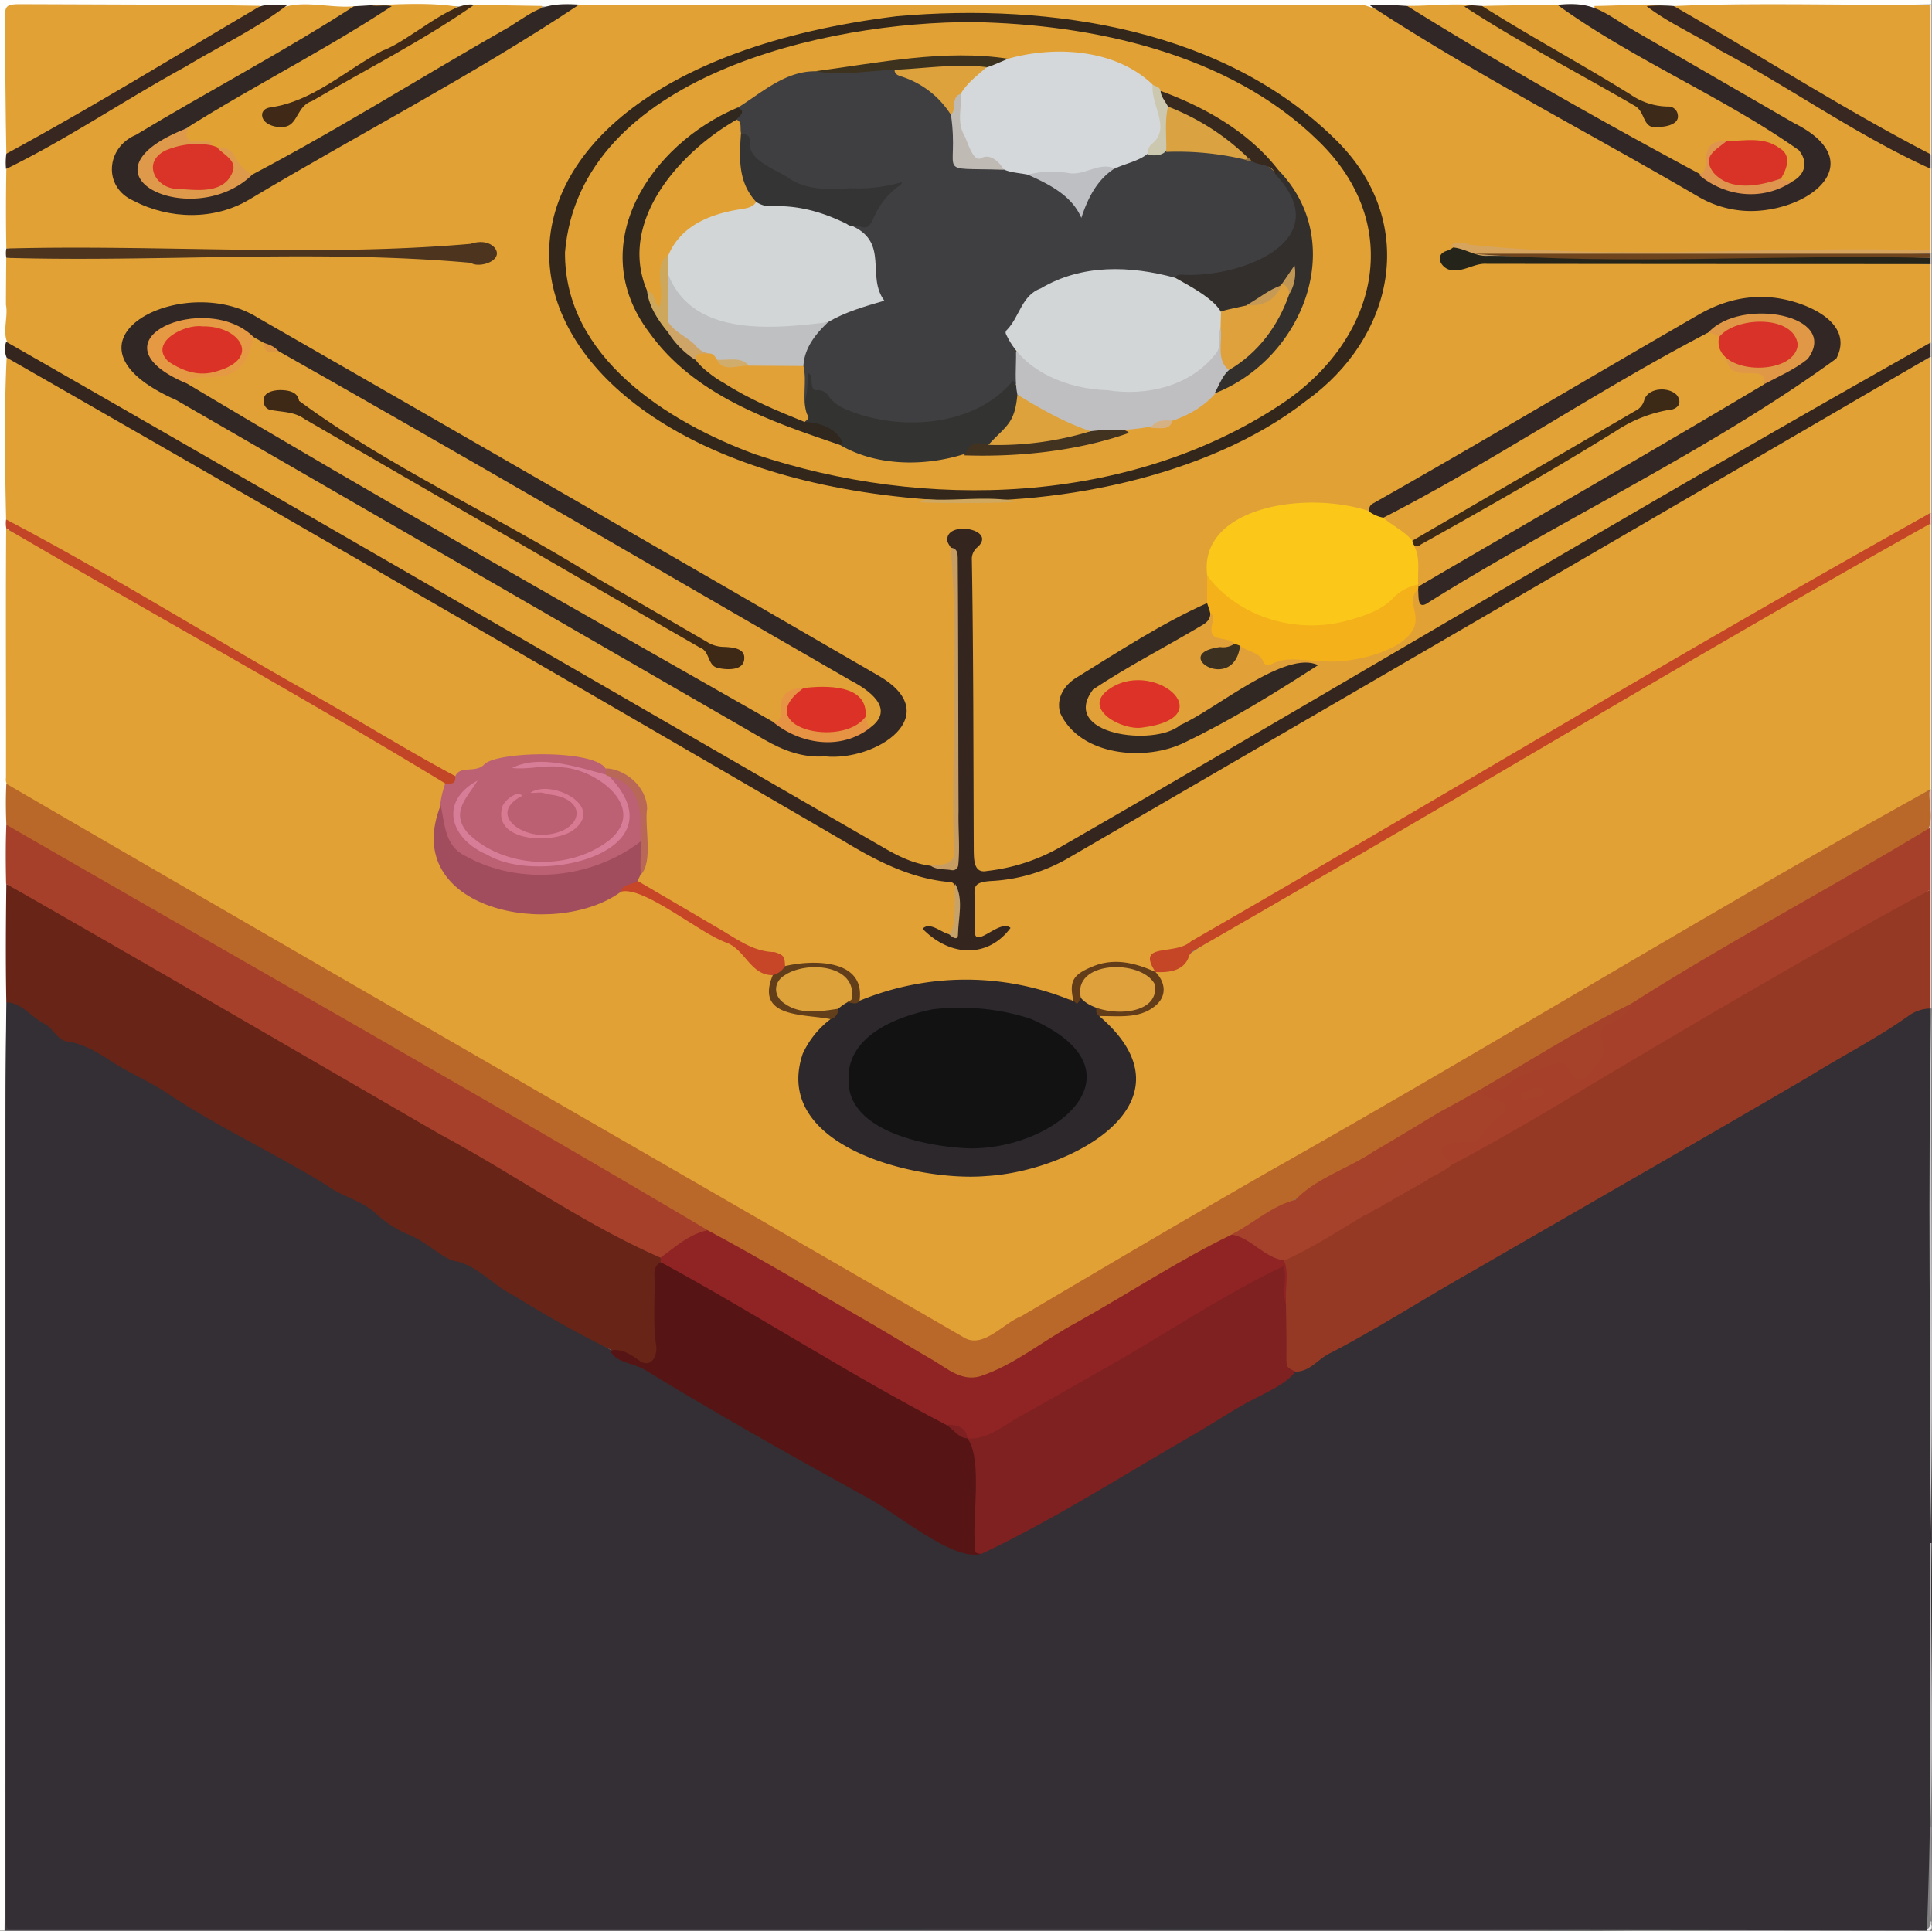 <svg id="Layer_1" data-name="Layer 1" xmlns="http://www.w3.org/2000/svg" viewBox="0 0 610.41 610.13"><rect x="0" y="0" width="610.41" height="610.13" fill="#808080" stroke="none"/><defs><style>.cls-1{fill:#332f34;}.cls-2{fill:#fefefc;}.cls-3{fill:#3f3b40;}.cls-4{fill:#cccbcc;}.cls-5{fill:#bbbabb;}.cls-6{fill:#f8e7cc;}.cls-7{fill:#e6cec8;}.cls-8{fill:#999799;}.cls-9{fill:#ccc8c6;}.cls-10{fill:#cdc9c6;}.cls-11{fill:#f0f0f0;}.cls-12{fill:#f0d0c6;}.cls-13{fill:#cec9c3;}.cls-14{fill:#c8c7c8;}.cls-15{fill:#672417;}.cls-16{fill:#953925;}.cls-17{fill:#561514;}.cls-18{fill:#7f2021;}.cls-19{fill:#e2a135;}.cls-20{fill:#b96829;}.cls-21{fill:#a6402b;}.cls-22{fill:#34261f;}.cls-23{fill:#e2a134;}.cls-24{fill:#e1a133;}.cls-25{fill:#312724;}.cls-26{fill:#312726;}.cls-27{fill:#c24527;}.cls-28{fill:#4c341e;}.cls-29{fill:#382821;}.cls-30{fill:#382620;}.cls-31{fill:#3e2a18;}.cls-32{fill:#402916;}.cls-33{fill:#d6a45c;}.cls-34{fill:#c54527;}.cls-35{fill:#25241a;}.cls-36{fill:#6d441d;}.cls-37{fill:#902425;}.cls-38{fill:#a6412a;}.cls-39{fill:#a6412c;}.cls-40{fill:#7e2021;}.cls-41{fill:#312725;}.cls-42{fill:#33271b;}.cls-43{fill:#fbc819;}.cls-44{fill:#322724;}.cls-45{fill:#f4b11a;}.cls-46{fill:#312824;}.cls-47{fill:#e1a038;}.cls-48{fill:#c79d62;}.cls-49{fill:#d1a85f;}.cls-50{fill:#2c282b;}.cls-51{fill:#bb6173;}.cls-52{fill:#a24d5e;}.cls-53{fill:#c74628;}.cls-54{fill:#623e1a;}.cls-55{fill:#633c1a;}.cls-56{fill:#b96756;}.cls-57{fill:#c8a369;}.cls-58{fill:#d93227;}.cls-59{fill:#df954d;}.cls-60{fill:#da3327;}.cls-61{fill:#de9a4a;}.cls-62{fill:#e2a136;}.cls-63{fill:#e69943;}.cls-64{fill:#e69344;}.cls-65{fill:#de9542;}.cls-66{fill:#e2a236;}.cls-67{fill:#3c2a16;}.cls-68{fill:#e09847;}.cls-69{fill:#3c3121;}.cls-70{fill:#dc3227;}.cls-71{fill:#121213;}.cls-72{fill:#dea23a;}.cls-73{fill:#dfa13b;}.cls-74{fill:#d87d97;}.cls-75{fill:#bb6073;}.cls-76{fill:#d77a92;}.cls-77{fill:#3e2816;}.cls-78{fill:#db3127;}.cls-79{fill:#db3228;}.cls-80{fill:#3f3f41;}.cls-81{fill:#d4d8da;}.cls-82{fill:#333332;}.cls-83{fill:#bfbfc1;}.cls-84{fill:#322f2c;}.cls-85{fill:#30271f;}.cls-86{fill:#423220;}.cls-87{fill:#37291d;}.cls-88{fill:#3d321d;}.cls-89{fill:#ccc8b0;}.cls-90{fill:#d5b183;}.cls-91{fill:#d93228;}.cls-92{fill:#d2d6d6;}.cls-93{fill:#bec0c2;}.cls-94{fill:#343434;}.cls-95{fill:#e1a137;}.cls-96{fill:#daa240;}.cls-97{fill:#dea23c;}.cls-98{fill:#bebfc2;}.cls-99{fill:#c0bab5;}.cls-100{fill:#92703b;}.cls-101{fill:#dda23b;}.cls-102{fill:#dfa13c;}.cls-103{fill:#c69a55;}.cls-104{fill:#c29754;}.cls-105{fill:#cda85c;}.cls-106{fill:#cfa567;}.cls-107{fill:#d1ad6d;}</style></defs><path class="cls-1" d="M608.82,610q-301.73-.49-603.6-.24c-1.56-.09-4,.56-4-1.71-.08-1-.05-2.08-.05-3.12.15-95.84-.27-191.81.11-287.6,2.72-5.34,16.75,10.06,20,10.93,22.52,8,41.23,24.34,62.91,34.46,7.49,3.74,14.53,8.38,21.77,12.62,4.48,2.95,9.92,4.16,13.79,8.07a32.39,32.39,0,0,0,8.17,5.4c4.45,2.19,8.92,4.33,12.73,7.59,2.43,1.86,6,1.12,8.41,3.24,15,11.32,32.49,19,47.76,29.55a70,70,0,0,1,18,9.75c21.54,13,44.09,24.51,65.66,37.54a220.63,220.63,0,0,0,20.77,12.36c4.51,2.86,9.94,2,14.05-1.2,24.91-13.05,49-27.56,73.08-42.11,66.94-39.17,134.77-78,201.93-117.39,5.72-2.21,14.7-12.1,19.55-9.36C608.92,415.53,612.25,514.26,608.82,610Z"/><path class="cls-2" d="M2,316.72c-1,97.65.4,195.67-.52,293.3H0V0H610.26V1.38C448,4.1,283.9,1.86,121.16,2.09,83.71,3.9,46,1.79,8.38,2.33,6,2.34,2.29,1.78,2.44,5.18c-.07,4.71-.25,9.42.07,14.13,1.33,44.08-.67,88.15.18,132.21q.44,63.84,0,127.81c.37,11.5.09,23,.16,34.49A3.84,3.84,0,0,1,2,316.72Z"/><path class="cls-3" d="M1.44,610c.69-94.87-.46-190,.41-284.85.3,93.57,0,187.15.11,280.73,0,4-.39,3.64,3.57,3.64,170.14.46,340.81-.89,510.7.48Z"/><path class="cls-4" d="M609.86,487.61c.25-56-.92-113.95.4-168.95C609.86,374.58,611,432.78,609.86,487.61Z"/><path class="cls-5" d="M609.86,487.61a1.77,1.77,0,0,1,.4,0c-.43,29.49.81,61.42-.42,89.74C609.75,547.45,609.69,517.52,609.86,487.61Z"/><path class="cls-6" d="M610.26,165.54v84c-1.68-.2-1.36-2.64-1.43-3.87q0-38.13,0-76.26C608.9,168.15,608.59,165.77,610.26,165.54Z"/><path class="cls-7" d="M609.89,249.55a1.14,1.14,0,0,1,.37,0v69.12a3.37,3.37,0,0,0-.55,0,4.08,4.08,0,0,1-.87-2.91c0-11.49-.19-23,.12-34.46q-.33-9.78,0-19.54C609.26,257.88,607.76,252.91,609.89,249.55Z"/><path class="cls-6" d="M610.26,112.74v49.44c-1.68-.18-1.36-2.64-1.42-3.86q0-20.85,0-41.71C608.93,115.37,608.62,112.93,610.26,112.74Z"/><path class="cls-6" d="M609.67,1.46l.59-.08V48.9c-1.78.12-1.34-3-1.43-4.16q0-19.59,0-39.17C608.84,4.16,608.6,2.67,609.67,1.46Z"/><path class="cls-8" d="M609.84,577.36l.42,0c-.42,9.57.8,21.22-.41,29.79Q609.85,592.26,609.84,577.36Z"/><path class="cls-6" d="M610.26,53.22V80.1c-3-1.11-.75-20.51-1.35-24.73C608.94,54.56,609.2,53.14,610.26,53.22Z"/><path class="cls-6" d="M610.26,83.46v25c-3-.77-.75-17.82-1.41-21.6C608.91,85.73,608.74,83.54,610.26,83.46Z"/><path class="cls-9" d="M609.9,108.31a.66.66,0,0,1,.36.11v4.32C608.58,113,608.66,108.9,609.9,108.31Z"/><path class="cls-10" d="M610.26,53.22a1,1,0,0,1-.37.1c-1.26-1-1.43-4,.37-4.42Z"/><path class="cls-11" d="M608.82,610c.21-.7,1.09-1,1-1.9C610.41,607.19,610.91,610.8,608.82,610Z"/><path class="cls-12" d="M609.89,162.18a1.15,1.15,0,0,1,.37,0v3.36C608.78,165.62,608.76,162.69,609.89,162.18Z"/><path class="cls-13" d="M610.26,83.46c-1.55.49-1.6-3.69,0-3.36Z"/><path class="cls-14" d="M610.26,608.1l-.41,0v-1l.41,0Z"/><path class="cls-15" d="M2,316.72c-.25-12.46-.15-25,0-37.44C70.69,315.46,137.63,359.16,206.71,396c5,1.17.16,5.36.92,8.61.2,6.86-.36,13.73.44,20.59.7,3-2,7.82-5.33,5.95a350.91,350.91,0,0,1-40.27-21.7c-6.72-3.19-12-10.14-19.51-11.1-4.75-2.06-9.12-6.56-14.54-8.5A36.67,36.67,0,0,1,118,382.76c-4.39-3.56-10.24-4.84-14.81-8.23C86.69,364.31,69,356.26,52.84,345.45c-6.18-4.12-13.17-6.85-19.26-11.14-3.81-2.36-7.68-4.55-12.24-5.18-3.4-.49-4.54-4.36-7.48-5.71C9.83,321.28,6.82,316.86,2,316.72Z"/><path class="cls-16" d="M609.7,281.24q.12,18.72,0,37.44A12,12,0,0,0,603,321c-10,7.1-21,12.66-31.46,19.18-35.91,21-72,41.65-108,62.47-14.37,8.15-28.29,17.1-42.93,24.75-4.07,1.75-6.67,6.17-11.4,6-2.38.09-3.39-.75-3.69-3.28-.61-10.34.46-20.73-.05-31.08.07-1,.88-1.45,1.64-1.88,14.64-8.56,29.69-16.38,44.15-25.16C504.17,342.38,555.68,308,609.7,281.24Z"/><path class="cls-17" d="M192.82,426.68c3.83-.62,6.64,1.36,9.54,3.52,3.84,2.13,5.61-2.46,4.86-5.6-1-7.28-.2-14.64-.45-22-.19-3.23,2.69-5.21,5.26-2.88,31.33,18.05,62.93,36.1,93.9,54.44,6.81,5.59.21,28.83,4,36.86-9.33,2.44-28.21-14.26-37.41-18.64-23.21-12.77-46.34-25.82-68.87-39.59C200.36,430.69,194.29,430.62,192.82,426.68Z"/><path class="cls-18" d="M310,491.05c-1.9-.34-1.93-.34-1.94-2.19-1-9.2,2.5-27.58-2.39-34.36,33.39-13.75,63.4-37,96-53.4,5.61-2.87,4.43-1.74,4.53,2.84,0,8.33.36,16.66.23,25,0,3.07.17,3.31,2.89,4.44-3,3.8-7.6,5.78-11.77,8-6.55,3.18-12.54,7.31-18.82,11C355.92,465.47,333.61,479.88,310,491.05Z"/><path class="cls-19" d="M609.89,83.56c0,8.25-.25,16.51,0,24.75-67.87,40.34-136.83,79.55-205,119.56q-34.71,20.22-69.43,40.42a59,59,0,0,1-22.35,7.52c-6.11,1.48-6.39-4.43-6.33-9,0-29.59.29-59.18-.51-88.75,0-2.24.37-4.2,2.11-5.87,4.47-5.62-12.31-6.34-7,1.39,2,31,.06,62.6.7,93.81.49,5.9-1.79,6.08-7,6.84-5.38-.07-10.1-2.27-14.61-4.87q-81-46.65-162-93.48C80.48,154,42.51,132,4.38,110.27c-4.79-2.54-1.57-9.49-2.5-13.94,0-5,.06-9.9.09-14.85,32-2.5,65.37-.06,97.84-.89,17.91.09,36.21-.78,53.65,1.61,2.79-.54,2.87-3.89-.06-4.42a6.42,6.42,0,0,0-4,.07c-5.18,1.68-10.5,1.78-15.88,1.78C89.87,78.57,45,81.59,2,78.53c-.16-8.38-.14-16.75,0-25.13C29.78,36.49,58.53,20.9,86.35,3.88,93.64-.9,103.49,2.8,111.83,2c.06,1.62-1.29,2.12-2.34,2.73C86.56,18.32,63.15,31.24,40.43,45.18c-18.31,18,23.34,29.07,39.86,16.16C104.06,47.71,127.68,33.8,151.38,20c9.75-5.66,19.6-11.12,29.07-17.23,2-1.63,4.44-1.28,6.87-1.25H430.53C440,4,448.33,11.62,457.36,15.92,484.07,31.36,510.68,47,537.71,61.86c11.93,6.57,23.79,5.17,35-2,11.78-7.79.13-17.8-8.62-21.69C544.56,26.56,524.48,15.9,505.25,3.84c-.69-.45-1.63-.81-1.48-1.94,7.06-.06,14.3-.68,21.28-.18-.55,1.19-1.85.54-2.77,1.07C549.39,18.85,577,33.68,603.74,50.24c2,1.26,4.39,1.44,6.15,3.07q-.1,12.91-.19,25.81c-45.13,2.11-91.45,0-137,.75a21.49,21.49,0,0,1-9.09-1.65c-1.4-.64-3-1.34-4.25.5-1.72,1.36-5,3.23-1.77,5.11a4.63,4.63,0,0,0,4.18.31c5.06-2,10.35-1.61,15.61-1.61C521.37,83.5,566.44,80.64,609.89,83.56Z"/><path class="cls-19" d="M609.9,165.55q-.36,42,0,84h-.2C511.07,308,411.11,364.39,312.44,422.82c-3.15,1.87-5.87,1.9-9.14,0-50.58-29.26-101.08-58.65-151.81-87.65Q77.73,292.64,4.18,249.78a3.72,3.72,0,0,1-2.29-4c.05-26.23-.13-52.48.06-78.72C48,191.28,93.25,219.21,138.68,245.3c1,.63,2.17,1.13,2.28,2.57-.16,4.45-2.33,8.39-2.78,12.72-1.73,17.44,10.19,24.89,25.89,27,22.62,3.88,31.28-10.52,38.63-5.57,9.21,4.76,17.82,10.61,27.1,15.2,6.57,3.29,7.15,8.41,14.64,11,0,3.85-2.13,7.24,2.27,9.79,3.75,4.24,22.55,0,13.19,7.4-25.69,28.13,23.33,47,46.3,45.72a77.34,77.34,0,0,0,30.91-6.89c14.41-5,28.1-20.67,16.7-35.22-.94-2.67-11.59-9.18-3.37-8.63,6.54.85,20.34-2.11,15.26-11.2-2.11-2.46.69-2.9,2.64-2.78,3-.21,5.23-1.46,6.48-4.21,30-20.88,64.18-37.23,95.44-56.82C512.79,220,556,195.8,598.59,170.7,602.3,169,605.79,165.51,609.9,165.55Z"/><path class="cls-19" d="M609.9,112.86c-.23,16.43-.2,32.89,0,49.32l-.21.06C554.43,195.09,498,227,442.44,259.71q-32.62,19-65.25,38c-3.14,1.82-6.34,3.31-10.08,3.49-5.09.17-1.62,3.12-2,5.94h0c-1.36.86-2.46-.13-3.56-.6a20.57,20.57,0,0,0-17.16.11c-5.1,1.81-4.7,4.68-4.91,9.41-.45.79-1.49.42-2.21.32a104.22,104.22,0,0,0-23.95-5.63,84,84,0,0,0-37.44,4.77c-1.39.52-2.75,1.36-4.36.88-1.85-3.72.17-7.22-5.07-9.48-5.89-3.35-12-1.18-18.19-1.33-1.83-2.43-1.58-4.26-5.35-4.29a17.48,17.48,0,0,1-8.73-2.86c-10.72-7-23.08-12.25-33-20.09a2.86,2.86,0,0,1,.91-2.48,5.4,5.4,0,0,0,1.42-4.17c-.08-11.41,3-26-12.25-28.37-7.37-5-30.41-5.73-37.95-1-2.64,2.13-6.27,1.13-8.92,3-1.39.68-2.46-.14-3.56-.77C95.22,218.62,50.2,191.49,4.28,166.1a4.69,4.69,0,0,1-2.35-1.95c-.38-17.05-.64-34.1.17-51.15,64.4,33.8,127.43,73.68,191.37,109.49,23,13.34,46.24,26.37,69.11,40,11,6.69,22.37,13.55,35.38,15.25,1.61.23,3.7-.18,4.44,2.07.34,4.35-.18,8.67-.4,13-1,5.75-5.6.53-8.76.95,6.47,7.12,17.94,8.25,24.48,0-5.44-.06-10.83,8.16-10.46-2.16.67-4.6-2.47-12.87,4.16-13.72A61.76,61.76,0,0,0,340,268.94C430,217.33,519.47,162.69,609.9,112.86Z"/><path class="cls-20" d="M2,247.66c100.73,58.58,201.77,116.65,302.62,175,6,3.6,12.5-4.65,18-6.72l23.72-14Q374,385.61,401.8,369.65c69.68-39.28,138-81.45,207.89-120.09-.58,4.21,2.08,11.77-2.11,14.2-30.19,17.94-61,34.78-90.9,53.23C447.54,355.74,380,397.09,310.77,435.36a12.51,12.51,0,0,1-11-1.58c-10.82-6.8-21.87-13.21-32.91-19.66-58.37-33.09-116-67.6-174.39-100.58C62.71,297,33.83,279,4,262.49A4.21,4.21,0,0,1,2,260.59C1.83,256.28,1.78,252,2,247.66Z"/><path class="cls-21" d="M2,260.59c73.88,42.69,148.22,84.66,221.62,128.14a2.08,2.08,0,0,1-1.45,1.13c-4,1.24-7.26,3.81-10.57,6.26-.84.63-1.58,1.65-2.89,1.29-24.29-10.57-46.14-26.37-69.51-38.88C93.45,332.08,47.8,305.41,1.93,279.28,1.79,273.05,1.75,266.82,2,260.59Z"/><path class="cls-22" d="M609.72,112.82Q473.58,192.13,337.33,271.25a53.8,53.8,0,0,1-24.15,7.13c-5.87.35-5.34,2.09-5.25,5.64s0,7,.06,10.56c.21,5.18,8.08-4.35,11.28-1.37-6.88,9.32-18.74,9.48-27.78.27,3.06-3.3,8.88,4.76,10.49.5-.24-3.47,2.91-16.22-2.87-15.35-11.86-1.27-22.46-6.76-32.5-12.84Q134.65,188.91,2.1,113a7,7,0,0,1-.14-5C94.75,161.1,187.17,214.81,279.78,268.19c4.46,2.58,9.05,4.75,14.24,5.38,1.94.72,4,0,5.92.31,2.19.18,2.07-2.86,2.07-4.38q0-45.83,0-91.65c.52-2.92-1.63-4.29-2.65-6.65-1.33-7,15.93-4.19,9.51,1.68a4.75,4.75,0,0,0-1.81,4.17c.52,30.54.46,61.08.6,91.63.05,3,0,7.41,4.2,6.53a60.12,60.12,0,0,0,23.29-7.62C426.81,214.85,517.62,160.2,609.7,108.42,609.71,109.89,609.71,111.35,609.72,112.82Z"/><path class="cls-23" d="M468.26,1.9c7.94-.22,15.88-.24,23.82-.35,2.69.91,4.73,2.92,7.14,4.31,20.41,11.73,40.68,23.7,61.17,35.29,7,2.52,16.37,12.63,5.5,16.85-8.69-.37,2.82-7.21-5.12-11.08-4.68-2.94-10.09-1.37-15.24-1.55-3.94-.14-6,1.77-6,5.67,0,1.94.19,4-2.32,4.65C506.86,40.35,477.37,21.84,447.61,5c-1.21-.81-2.81-1.32-3-3.14,7,.07,14.11-.84,21-.21-.06.58-.74.55-1,1.07q17.31,10,34.61,20c5.58,4.2,17.49,8,20.45,13.62,1.38,3.23,6,4.15,8.66,1.8s-1.21-4.29-3.57-3.94a24.33,24.33,0,0,1-10.22-3.88c-14.42-8.89-29.26-17.07-43.69-25.95C469.84,3.78,468.4,3.49,468.26,1.9Z"/><path class="cls-24" d="M149.8,1.55l21.42.34c0,1.83-1.71,2.14-2.82,2.86-8.88,5.69-18.08,10.85-27.23,16.07-20.73,11-40.32,25.5-61.57,34.83-2.47-1.19-4.68-2.63-5.79-5.33-1.18-3.65-5-2.29-7.41-4.15-1.15-1.45-2.77-.82-4.18-.86-8.39-.46-1.43-7.83,2.67-9.27,18.66-11.56,38-21.88,56.78-33.23-1.43-.69-3.28.5-4.35-1.13,8.94-.3,18.1-.94,27,.42-.17,1.32-1.33,1.74-2.23,2.31-13.28,8.46-27.3,15.65-40.45,24.34a51.17,51.17,0,0,1-14.7,5.67c-1.74.14-4.36,1.34-2.61,3.31,2,2.48,6.77,2.22,8.24-.6C94.2,34,96.8,32,99.77,30.35,116.68,21.19,133,10.8,149.8,1.55Z"/><path class="cls-19" d="M609.66,1.46c.23,15.7.18,31.43,0,47.13-5.78.25-16.22-8.71-22-11.43C568.41,25.28,546.58,15,528.81,1.92,555.72.74,582.72,1.8,609.66,1.46Z"/><path class="cls-19" d="M2,48.58c-.27-14-.3-28-.48-42-.05-4.9.31-5.27,5.28-5.25,25.09.12,50.18.06,75.26.52,0,1.32-1.16,1.63-2,2.13Q56,18.45,31.77,32.63c-8.48,5-17.11,9.7-25.63,14.61C4.88,48,3.69,49.14,2,48.58Z"/><path class="cls-25" d="M117.32,1.68c2,.41,4.09-.24,6.45.28C99,18.31,71.67,31.21,47.25,48.19c-6.44,4.34-1.36,10.8,4.33,12.53,8,2.5,15.56,1.91,22.69-2.73,29.32-15,57.82-33.1,86.7-49.52,8.91-5.68,10.88-7.71,22-7C149.62,23.66,113.39,42.35,78.85,63c-11.16,6.69-25.32,6.38-36.72.42-9.64-4.29-8.66-16.84.8-20.79C65.73,28.85,89.54,16.39,111.83,2Z"/><path class="cls-26" d="M444.61,1.9c30.91,19.25,63.12,37.38,95.16,54.54,7.26,4.84,14.92,5.38,22.92,2.08,5.89-.93,9.9-5.8,5.63-11.07-24.08-17-52.37-28.59-76.24-45.9,10.95-1.17,14,1.94,22.84,7.33q25.91,15,51.87,30c24,12,6.09,27.22-12.69,27.8a32.9,32.9,0,0,1-17.41-4.47c-34.5-20.2-70.82-38.84-104-60.59A112.88,112.88,0,0,1,444.61,1.9Z"/><path class="cls-27" d="M1.93,164.15c33.35,17.47,65.25,37.63,98.12,56,14.65,8.25,29,17.21,43.81,25.09,1.87,1.93-1.71,4.22-3.18,2.32C95,219.79,48.09,194,2,167A8.44,8.44,0,0,1,1.93,164.15Z"/><path class="cls-28" d="M2,78.53c48.79-1.29,98.28,2.76,146.75-1.48,2.42-.86,5.48-.88,7.4,1.09,3.42,4-4.51,6.82-7.44,4.91C100.34,78.73,50.71,82.86,2,81.48A8.13,8.13,0,0,1,2,78.53Z"/><path class="cls-29" d="M528.81,1.92c27,15.42,53.34,32.41,80.87,46.67a.58.58,0,0,0,.16.32c-.05,1.43-.09,2.86-.14,4.29-22.82-10.33-43.94-25.39-66.2-37.26-7.61-4.91-16.15-8.5-23.27-14A49.2,49.2,0,0,1,528.81,1.92Z"/><path class="cls-30" d="M2,48.58C28.81,34.06,54.81,18.05,81.1,2.6c2.71-1.74,6.54-.73,9.69-1-9.9,7.58-21.46,13-32.14,19.46C39.6,31.46,21.3,43.94,1.91,53.4A20.45,20.45,0,0,1,2,48.58Z"/><path class="cls-31" d="M468.26,1.9c15.39,9.75,31.46,18.36,46.94,28a21.24,21.24,0,0,0,11.69,3.77,3,3,0,0,1,3.21,2.64c.49,2.74-3.08,3.64-5.36,3.78-6,1.25-4.51-4.2-8-6.51-18-10.49-36.78-20.19-54.09-31.51C464.52,1.45,466.34,1.82,468.26,1.9Z"/><path class="cls-32" d="M149.8,1.55c-16.18,11.29-34.13,20.38-51.21,30.38-4.61,1.51-4.42,6.85-8,8-2.84.85-8.15-.52-7.77-4,.37-1.35,1.4-1.8,2.68-2C99,32,109.15,22.16,120.88,16,129,13.16,143,0,149.8,1.55Z"/><path class="cls-21" d="M515.26,317.21c30.78-19.63,63.22-36.65,94.44-55.62v19.65c-36,19.47-71.22,40.21-106.37,61.13-14.24,8.7-28.58,17.1-43.29,25a3.2,3.2,0,0,1-4-1.25c-4.11-5,4.09-6.1,7.59-5.94,4.63,0,6.09-5.94,9.73-8.17,3.7-3.15-1.85-3.75-4.05-4.76-1.67-.62-1.55-3.25.38-3.15,4,.31,6.61-2.22,9.63-4.11,3.69-2.31,8-3.3,12.08-4.52,7.64-1.08,4.71,11.69,13.36-.66,1.38-1.94,1.16-4,.61-6.21-.67-2.66.08-4.72,2.43-5.53C511,321.92,513.09,319.54,515.26,317.21Z"/><path class="cls-33" d="M459.14,78.2c-2.31-1.52,4.11-2,4.87-.92,47.72,5.1,97.36.25,145.69,1.84l.18.95c-47.41,2.12-96,.07-143.83.72C463.65,80.2,461.17,79.81,459.14,78.2Z"/><path class="cls-34" d="M365.09,307.15c-6.39-9.62,6.14-5,11.23-9.73,77.9-44.81,154.9-91.47,233.36-135.18,0,1.11,0,2.23,0,3.34C540.88,204.08,473.28,244.87,405,284.31q-13.8,8-27.6,15.93a3.47,3.47,0,0,0-1.72,1.89C374.14,306.83,369.33,307.36,365.09,307.15Z"/><path class="cls-35" d="M459.14,78.2c3.92.36,7.16,3,11.2,2.63,46.32.67,93.46-1.32,139.37.69,0,.65,0,1.29,0,1.93q-70,0-139.94-.08c-3.78-.29-6.94,2.4-10.74,2-3.2.12-6.21-4.5-2.24-6A8,8,0,0,0,459.14,78.2Z"/><path class="cls-36" d="M609.71,81.52c-47.88-1.27-97.07,2.47-144.33-1.33q72.15,0,144.3,0Z"/><path class="cls-37" d="M208.67,397.41c4.68-3.38,9.08-7.49,14.91-8.68,17.91,9.61,35.37,20.12,53,30.26,6.13,3.59,12.17,7.34,18.33,10.87,4.6,2.75,9,6.71,14.83,5,11-3.68,20.07-11.46,30.23-16.87,16.41-9.14,32.26-19.68,49.11-27.85,4.93-1.17,10.94,6.39,16.34,7.66,2.21,4,.35,9.85.93,14.44-1.49-3.73.47-8.31-.82-12.14-20.35,9.62-39,22.67-58.68,33.52-7.92,4.47-15.75,9.07-23.72,13.46-5.6,2.86-10.81,8-17.51,7.4h0c-1.45-2.67-4.07-3.51-6.73-4.3-30.35-15.73-59.84-34.93-90.16-51.39C208.7,398.34,208.69,397.87,208.67,397.41Z"/><path class="cls-38" d="M515.26,317.21c-.24,2.61-4.06,5.46-6.62,6.26a3.4,3.4,0,0,0-2.56,4.72c1,3.14.71,5.88-1.68,8.4-1.91,1.74-4.18,6.62-7.09,3.71-1.72-1.67-2.57-5.45-5.58-4.23a94.46,94.46,0,0,0-10.6,3.73c-3.37,1.12-5.3,5.14-9.07,4.79-4.25-.63-4.81,1.93-.47,2.61,2.67.46,6,2.28,2.87,4.8a42.5,42.5,0,0,0-7.16,7.94,2.2,2.2,0,0,1-2.27.95c-5.51-.22-14.75,1-5.89,6.73-2.12,2.06-5.05,3.39-7.68,4.8-.8-.55-.85-1.49-1.17-2.29-1.26-3.1-4-3.66-6.4-1.25A43.68,43.68,0,0,1,432,379.42c-10.69,7-12.64,10.6-22.73-.28,6.65-6.95,16.72-9.87,24.66-15.25C441,359.78,448,355.52,455,351.3,475.37,340.54,494.58,327.33,515.26,317.21Z"/><path class="cls-39" d="M409.24,379.14c5.47,2.47,8.44,9.69,14.92,4.57,6.27-4.6,13.63-7.9,18.3-14.37,3.11-5,9.32-2.68,9,3.08-.52.66-1.41.78-1.92,1.43h-.48c-.14.17-.34.3-.48.48h-.48c-.51.66-1.41.77-1.92,1.43h-.48c-.14.17-.34.3-.48.48h-.48c-.5.66-1.41.77-1.92,1.43h-.48c-.14.17-.33.3-.48.48h-.47c-.51.66-1.42.77-1.92,1.43H439c-.14.17-.33.3-.48.48H438c-.51.66-1.42.77-1.92,1.43h-.48c-.15.17-.34.3-.48.48h-.48c-.51.66-1.42.77-1.92,1.43h-.48c-.15.17-.34.3-.48.48h-.48c-8.26,5-16.64,10.41-25.44,14.41-6.48-.78-10.57-7.29-16.79-8.19C395.91,386.68,401.66,381.07,409.24,379.14Z"/><path class="cls-38" d="M451,372.9l.48-.48Z"/><path class="cls-38" d="M448.58,374.34l.48-.48Z"/><path class="cls-38" d="M447.62,374.82l.48-.48Z"/><path class="cls-38" d="M446.18,375.77l.48-.47Z"/><path class="cls-38" d="M445.22,376.26l.48-.48Z"/><path class="cls-38" d="M444.26,376.74l.48-.48Z"/><path class="cls-38" d="M442.82,377.69l.48-.47Z"/><path class="cls-38" d="M441.86,378.18l.48-.48Z"/><path class="cls-38" d="M440.9,378.66l.49-.48Z"/><path class="cls-38" d="M439.47,379.61l.47-.47Z"/><path class="cls-38" d="M438.5,380.1l.48-.48Z"/><path class="cls-38" d="M437.54,380.58l.49-.48Z"/><path class="cls-38" d="M436.11,381.53l.47-.47Z"/><path class="cls-38" d="M435.15,382l.48-.48Z"/><path class="cls-38" d="M434.19,382.5l.48-.48Z"/><path class="cls-38" d="M432.75,383.45l.47-.47Z"/><path class="cls-38" d="M431.79,383.94l.48-.48Z"/><path class="cls-38" d="M430.83,384.42l.48-.48Z"/><path class="cls-38" d="M449.54,373.85l.48-.47Z"/><path class="cls-40" d="M298.88,450.19c3-.1,6.69.68,6.73,4.3C302.81,454.42,301.19,451.48,298.88,450.19Z"/><path class="cls-41" d="M260.61,239c-6.94.5-13.15-1.85-19.07-5.26L55.68,126.42c-41.75-18.43,2.16-41,25.82-26q98.19,56.33,196.1,113.1C299.1,226,276.71,240.68,260.61,239Z"/><path class="cls-42" d="M292.83,157.78C143.77,146.49,127.35,24.23,283.47,5.12,332.06.84,387.84,9.21,423.28,45.43c24.81,25.72,17.1,61.4-10.67,81.27C381.47,151.1,331.27,160.58,292.83,157.78Z"/><path class="cls-43" d="M381.42,181.86c-3.82-28.38,56.56-29.35,66.08-9.42,2.11,3.88,1.67,8,1,12.1a68.48,68.48,0,0,0-10.73,7.39C420.61,202.67,392.25,200.38,381.42,181.86Z"/><path class="cls-44" d="M437,163.57a10.72,10.72,0,0,1-4.3-1.85,2.13,2.13,0,0,1,1.08-2.62c34.41-19.47,68.38-39.77,102.64-59.52,7.16-4.17,14.8-6.33,23.14-5.6,9.38.76,26.91,7.3,20.61,19.34-40,29.1-86.53,50.58-128.78,77-3.7,2.66-3.09-1.55-3.35-4.12-.89-1.43,1.53-2.59,2.51-3.31,35.77-20.33,71.14-41.35,106.64-62.15,5.07-3.66,14.61-5.14,15.19-12.42-.21-3.45-2.68-5.24-5.63-6.48-16.46-7.7-30.6,6.64-44.5,13.69-26.18,15.48-52.86,30.19-78.77,46.07C441.51,162.73,439.53,164,437,163.57Z"/><path class="cls-45" d="M448.16,185.32l-.09.87c-3.55,3.05,0,7.28-1,11.08-2.1,8.84-22.31,13-30.16,11.48-1.39,1.16-3.11.89-4.56.56a16.58,16.58,0,0,0-9.34.93c-2.2.79-3.82.5-5.12-1.51-2.13-2.42-5.68-3-8.26-4.87-4.17-2-8.76-.73-7.24-7.24a2.9,2.9,0,0,0-.45-2.46c-.46-1.16-1.33-2.25-.56-3.6,0-2.9,0-5.8,0-8.7,10.15,13.41,28.43,18.64,44.44,14.2,4.88-1.37,10.15-3,13.86-6.59a14.84,14.84,0,0,1,8.34-4.75C448.34,184.88,448.37,185.08,448.16,185.32Z"/><path class="cls-46" d="M381.38,190.56c1,3.13,2.57,6.05-1.24,7.62-10.76,6.27-21.66,12.31-32.28,18.82-2.26,1.41-4.17,3.05-4,6,1.85,10.26,19.61,10.58,27,6.18,9.39-5,18.53-10.38,27.58-15.94,5-3.38,10.93-5.24,17-4.05.55.09,1.17.11,1,1-13.62,8.77-27.42,17.34-42,24.34-12.41,6.26-33.28,4.4-39.5-9.28-1.34-4.71,1.36-8.88,5.32-11.23C353.63,205.74,367,197,381.38,190.56Z"/><path class="cls-47" d="M416.46,210.18c-10.33-5-32.58,14.17-43.53,18.91-8.11,7-38.43,3.11-27.55-11.26,11.08-7.36,23-13.45,34.44-20.28,1.51-.86,2.55-1.89,2.59-3.7,1.39.7.86,2.22.53,3.38-1.42,6.17,4.31,3.49,7.11,6.17-1.51,3.19-5.68.83-8.18,2.68-5,3.86,5.16,6.76,7.23,2.45,1.07-1.39,1.49-3.18,2.71-4.48,2.27,2,6.05,1.82,7.29,5,.48,1.23,1.45,1.34,2.56.84,4.89-2.62,10-1,15.25-1.13C416.91,209.27,417,209.81,416.46,210.18Z"/><path class="cls-48" d="M300.39,173.08c2,.17,2.16,1.65,2.2,3.13.21,26.71.13,53.42.26,80.14-.15,5.65.48,11.38-.1,17a1.77,1.77,0,0,1-2,1.62c-2.23-.43-4.65,0-6.69-1.4,3.66-.33,8.13-.28,7.28-5.3C300.49,236.63,302.93,204.5,300.39,173.08Z"/><path class="cls-49" d="M292.83,157.78c9.39.56,19.48-1.12,28.54.65-1.76.54-22.49.75-30.75.29A4.61,4.61,0,0,1,292.83,157.78Z"/><path class="cls-50" d="M271.55,316.23a87.86,87.86,0,0,1,67.22,0c1.22.2,1.82-.91,2.87-1.11,2.64,1,5.78,2.8,5.72,6,31.69,27.15-8.91,49-35.79,50.49-21.53,1.86-67.94-9.16-57.94-38.66A28.75,28.75,0,0,1,262.46,322C264.53,318,266.5,315.17,271.55,316.23Z"/><path class="cls-51" d="M140.68,247.57c2.13,0,3.27.37,3.18-2.32,1.51-3.49,6.39-.88,9.08-3.64,4-4.59,40.17-5,38.75,3-1.39,1.22-2.77.32-4-.15a44,44,0,0,0-22.59-2.37c26.42-5.65,50.27,21.14,14,30.06-13.15,4-46-6.34-30.27-23.48-13.39,10.9,3.78,22.47,15.06,23.78,11.43,2.25,39.51-2.28,33.12-19.07a28.71,28.71,0,0,0-3.68-5.88c-.54-.72-1.47-1.36-.86-2.5,9.68.1,12.29,13.05,10.33,20.85C186.12,284,128.39,282.12,140.68,247.57Z"/><path class="cls-52" d="M139.24,254.39c1.35,6.24,1.28,13,7.89,16.14,17.25,9.53,39.93,7.19,55.31-4.67,2,4.17,1.05,8.65-1,12.48-.8,2.28-3.88,1.55-5.2,3.4C175.45,297.08,126,287.78,139.24,254.39Z"/><path class="cls-53" d="M196.23,281.74c.31-2.55,3.59-2,5.2-3.4l24.75,14.51c6,3.38,11.43,7.9,18.57,8,2.81.87,3.22,1.42,3.28,4.43-.53,2.39-1.58,3.16-3.86,2.85-7.11.13-8.75-8.28-14.87-10.35C221.12,294.91,203.31,279.89,196.23,281.74Z"/><path class="cls-54" d="M244.17,308.12a6.24,6.24,0,0,0,3.86-2.85c8.93-2.1,25.53-2.23,23.52,11-.9,1.37-2.49.49-3.82.49,3.88-10.72-13.15-12.47-19.36-7.8-7.67,6.92,6.57,11.43,12.17,9.67,1.42-.18,2.92-1,4.31.16a3.31,3.31,0,0,1-2.39,3.26C254.24,320.31,238.41,321.86,244.17,308.12Z"/><path class="cls-55" d="M347.36,321.06c-1.11-.45-1-1.42-1-2.33,1-.72,2-.25,3-.13,23.73,2.35,15.45-17.62-3.14-10.77-2.64,1.1-4.42,2.83-4.32,5.94.19.92-.49,1.59-.87,2.38-.69,1.26-.72,1.26-1.91,0-1.31-5.84-.23-8,5.21-10.38,7.06-3.31,14-1.72,20.74,1.37,3.13,3.15,3.85,7.67-.29,10.88C359.82,322,353.27,321,347.36,321.06Z"/><path class="cls-56" d="M202.45,276.41c-.82-10.69,4.06-27.77-10.09-31.16-1.48.78-.8-1.67-.91-2.46,5.8.16,12.83,5.52,13,12.7C203.56,261.31,206.46,272.3,202.45,276.41Z"/><path class="cls-57" d="M301.78,279.27c2.73,4.83,1,10.62.9,15.84.06,2.39-1.91,1-2.87.06C302.42,293.72,301.43,282.71,301.78,279.27Z"/><path class="cls-55" d="M338.77,316.19a.91.91,0,0,1-1-.37A1.11,1.11,0,0,1,338.77,316.19Z"/><path class="cls-58" d="M545.52,44.61c5.69-.1,11.75-1.5,16.71,2.19,3.92,2.27,2.36,6.52.45,9.66-4.59,3.77-11.86,3.49-17.36,1.82C537.86,55.84,537.08,46.54,545.52,44.61Z"/><path class="cls-59" d="M545.52,44.61c-3.89,3.11-7.88,4.92-4.11,10,5.38,6,14.52,4.18,21.27,1.82.9,1.1,2.43.22,3.41,1.08-9.28,6.05-21,4.77-29.39-2.33C541.56,54.2,535.28,44.12,545.52,44.61Z"/><path class="cls-60" d="M66.69,45.91c4.68,1.07,10.44,5.76,6.45,10.68-5,6.22-15.91,5.08-22.51,2.06-6.89-4.88-.72-13.07,6.08-13.38C59.74,45.25,64.24,44.11,66.69,45.91Z"/><path class="cls-61" d="M66.69,45.91A25.08,25.08,0,0,0,52.42,47.5c-8,3.82-3,12.31,3.73,12.17,5.92.4,14.43,1.69,17.22-5.06,1.8-3.88-2.78-5.67-4.82-8.07,7-.14,4.66,5.46,11.16,8.65C61.09,73.39,21.19,55,59.5,40.36,56.33,48.31,67.74,42,66.69,45.91Z"/><path class="cls-38" d="M482.19,347.44c-1.77.35-2.41-1.62-.91-2.35,1.71-.43,5.4-2.53,6.5-.57C487.92,347.11,483.78,346.71,482.19,347.44Z"/><path class="cls-39" d="M418.83,379.54c-3.48-.3,3.1-5.52,4.15-6.12,2.57-1.17,7.35-6.29,9.9-3.82.66.83.31,1.66-.38,2.33C429,375.89,423.9,378.2,418.83,379.54Z"/><path class="cls-62" d="M80.12,106.51c62.81,35.4,125.71,72.26,188.44,108.4,5.81,3,14.55,9,6.4,15-2-.31-1.8-2-2.2-3.36-.16-10.15-11.87-8.65-19-8.36-10.33-.05-2.89,12-9.69,9.81-61.85-35.21-124-70.34-185-106.8-.78-5.87,16,2.18,19.29-11.21C78.67,108.72,78.77,107.27,80.12,106.51Z"/><path class="cls-63" d="M80.12,106.51c-3.78,19.19-17.46,9.14-21.1,14.68C26.76,107.6,65.19,91.56,80.12,106.51Z"/><path class="cls-64" d="M244.07,228c6.19.75-2.36-10.34,9.79-10.57.16,1.41-1,1.87-1.84,2.53-3.6,2.81-3.41,7.08.8,8.9,6.05,2.6,12.2,2.78,18-1.11.82-.56,1.42-1.6,2.67-1.24.38,1.18.46,2.51,1.5,3.4C265.75,237.26,252.72,235.24,244.07,228Z"/><path class="cls-65" d="M88.22,111.32c-3.23,0-4.35.37-5.18-3.07C85,108.87,87,109.5,88.22,111.32Z"/><path class="cls-19" d="M307.62,7c37.37.68,80.7,9.86,108.83,37.46,27.75,26.81,18.76,63-11.56,83.19-48.16,31.9-112.71,33.92-166.45,15.86-27.71-10.26-60.15-30.71-59.93-63.77C183.18,24,261.41,6.73,307.62,7Z"/><path class="cls-66" d="M448.16,185.32c-.46-4.38.82-9-1.48-13,21.93-11.5,43.12-24.41,64.36-37.14a42.15,42.15,0,0,1,16.43-6.38c7.09-2.8-4.83-8.35-7.45-1.46-21.54,16.52-47.71,28-70.9,42.66-.88.5-1.71,1.26-2.87.88-2.56-3.07-6.24-4.73-9.22-7.27,34.94-17.88,67.85-40.43,102.68-58.52,5.37-1.58,3.59,6,6.38,8.57,1.5,6.53,13.69.3,11.4,7.71C521.23,143,484.59,164,448.16,185.32Z"/><path class="cls-67" d="M446.25,170.84q35.21-20.46,70.4-41a5.33,5.33,0,0,0,2.84-3.39c1.18-4,7.73-4.35,10.29-1.6,1.48,1.88.93,3.78-1.33,4.5a43.35,43.35,0,0,0-17.76,6.75c-20.27,12.59-41.06,24.37-61.87,36C447.54,173.22,446.4,172.53,446.25,170.84Z"/><path class="cls-68" d="M557.49,121.33c.58-7.17-10.12.67-12-7.58,1.31-.72,2.48,0,3.65.43,5.67,1.82,16.58,2.1,18-5.26-1.17-8.22-17-7.85-22.05-3-.56.42-1.14.91-1.94.65-.91-1-2.22-1.11-3.41-1.49,10.2-11.3,41.86-5.62,31.38,8.37C567.05,116.75,562.1,118.89,557.49,121.33Z"/><path class="cls-69" d="M391.81,204.05c-2,15.34-22.52,2.49-6.31.41a6.28,6.28,0,0,0,4.55-1.06Z"/><path class="cls-70" d="M360.71,229.92c-6,.85-18.32-5.47-11.13-11.53C363.61,207.1,387.18,226.68,360.71,229.92Z"/><path class="cls-71" d="M306.37,362.86c-13.14-.42-38-5.2-38.23-20.92-1.08-14.36,14.76-20.64,26.47-23a72.37,72.37,0,0,1,31.06,3C362.73,338.22,334.16,363.15,306.37,362.86Z"/><path class="cls-72" d="M264.85,318.75c-5.64.84-11.9,1.94-16.9-1.6-3.65-2.29-3.69-6.84,0-9,6.82-4.61,22.84-3.38,21.19,7.42-.23.78-1.08.61-1.42,1.15A14.82,14.82,0,0,0,264.85,318.75Z"/><path class="cls-73" d="M341.49,315.33c-2.8-11.84,19-12.36,23.33-4.39C366.89,321.88,346.69,321.6,341.49,315.33Z"/><path class="cls-74" d="M191.41,244.77a1.23,1.23,0,0,0,1,.48c23.2,23.93-21.86,34.8-38.47,24.83-11.4-4.79-15.62-16.63-3.06-23.42-3.39,5.56-8.74,10.08-3,16.66,11.52,11.27,32.21,12,44.76,2.05,12-10.13-3.86-22-14.55-22.86-5.38-1.06-10.9.79-16.29.16C170.35,238.3,182.25,242.34,191.41,244.77Z"/><path class="cls-75" d="M165,251.45c2.46-1,5.15-.27,7.72-.48,5-2.76,14.49,5.65,8.2,10.23C170.77,270.05,149.16,258,165,251.45Z"/><path class="cls-76" d="M165,251.45c-10.43,5.39-1.28,12.56,6.57,12.35,12.69-.5,15.09-11.78,1.15-12.83-1.54-1-3.42-.25-5.17-.46,6.53-4.52,24.08,4.29,13.4,11.92-6.2,4.31-25.24,3.71-22.32-7.33C159.1,253.08,163.47,249.49,165,251.45Z"/><path class="cls-77" d="M88.4,123.26c2.57,0,5.66.49,6.09,3.4,28.65,21.15,63.46,36.77,94.15,56.05q17.45,10.08,34.85,20.19a10.06,10.06,0,0,0,5.22,1.51c2.5.12,6.68.34,6.44,3.67-.08,3.91-5.46,3.63-8.24,3-3.51-.68-2.5-5.31-5.79-6.46q-27.83-16-55.63-32.13-34.65-20-69.3-40.1c-3.24-2.35-7-2.14-10.72-2.86a2.58,2.58,0,0,1-2.11-2.81C83.07,123.93,86.31,123.33,88.4,123.26Z"/><path class="cls-78" d="M273.46,226.5c-7.46,10.1-36.67,3.24-19.6-9.08C260.92,216.58,274.42,216.16,273.46,226.5Z"/><path class="cls-79" d="M64,103.14c11.44-.34,19,10,4.55,14.16-5.58,1.79-10.54.08-15.17-2.91C46.56,108.34,58.33,102.25,64,103.14Z"/><path class="cls-80" d="M233.15,34c7.64-4.78,14.92-11.54,24.48-11.47,8.13,0,16.22-1.16,24.34-1.1,1.83,1.72,4.21,2.43,6.43,3.45,24.2,11,5.94,28.89,18.06,27.55,12.77-.3,28.32,2.77,35,14.86,7.18-24.11,38.39-22.51,57.72-15.91,27.69,20.51-1.87,37.36-25.08,36.28a3.92,3.92,0,0,0-2.73.55c-2.37.35-4.56-.56-6.79-1.06a56.37,56.37,0,0,0-21.6-.67c-6.26,1.05-12.07,4-17.34,7.72-2.89,2.36-3.37,6.51-5.8,9.26-3,3.58,4.33,6.43,1.55,17.53-14.92,14.67-43.54,19.14-60.16,4.84-1.57-2.36-5.93-1.21-5.48-4.88.35,1.49-.15,3.2-.52,4.9-2.6,4.32-1.71-8.53-2.18-9.68.37-12.14,11.79-18.15,22.17-20.7,2.43-.81,2.48-.78,1.58-3.27a16.36,16.36,0,0,1-.78-6.36c1.41-11.77-11.12-14.42-4.7-15,4.31,1.28,6-9.23,11-11.78-10.27,1.33-22.17,3.4-32-1.2-4.15-2.81-14.08-6.25-14.16-11.74a3.55,3.55,0,0,0-2-3.53c-1.34-1.28-.9-3.22-1.75-4.68C232.56,36.59,234.15,35.51,233.15,34Z"/><path class="cls-81" d="M324.71,55.19c-3.34-.71-7.4-.59-9.87-3.24a4.06,4.06,0,0,0-4.1-1.38c-2.26.66-3.34-.55-4.4-2.27-8-12.88-3.49-27.34,12.15-29.73,15.09-4.25,34.09-3,45.7,8.19,1.25,5.85,5.85,13.47,1,18.64-2.5,5.1-8.3,5.7-13,7.86h0c-5.14-.07-9.79,3-14.94,2.22C333.05,54.63,328.83,55.77,324.71,55.19Z"/><path class="cls-82" d="M254.31,126.66c1-2.8.61-5.8,1.13-8.63,1.72.26.05,5.65,2.68,5.26a4,4,0,0,1,3.77,2c1.49,2.18,3.77,3.4,6.15,4.39,16.6,6.66,40,5.17,52-9.4,5.78,6.43-1.35,16.82-7.52,20.53-2.51.39-5.15-.59-6.66,2.27-12.65,4.33-28.56,4.55-40.51-2.51-1.12-5.56-7.09-5.28-11.14-7.15C254.87,131.12,252.38,128.62,254.31,126.66Z"/><path class="cls-83" d="M321.43,124.7c-.89-4.41-.35-8.93-.42-13.4,1.11-.2,1.76.61,2.48,1.2,7.93,6.51,16.92,10.11,27.28,10,10.21,1.63,20-.36,28.27-6.73,8.58-5.43,3.43-12.28,6.87-12.1,1.83,4.12-.71,9.07,2.51,12.9-4.57,13.7-20.18,18.53-33.15,19.24-2.9,1.6-7,.69-10.29,1.11C336.64,134.25,327.8,130.73,321.43,124.7Z"/><path class="cls-84" d="M383.72,124.32c1.44-2.51,2.37-5.44,4.6-7.4a2.29,2.29,0,0,1,1.16-1.44c9.68-7,17.25-17.36,19-29.38a34.49,34.49,0,0,1-22.59,12.79c-4.38-2.87-7.88-7.19-12.87-9.39-2.21-.52-2.34-2.77.27-2.69C391.49,88,423,76.33,403,55.14c.21-.52.31-1.12.94-1.35C426.19,76.68,411.71,113.51,383.72,124.32Z"/><path class="cls-85" d="M254.19,133.32c4.49.14,9.5,1.77,11.8,5.9.45.72.17,1.21-.67,1.36-22.16-7.52-46-15.65-60.23-35.54-20.77-27.58.29-59.41,28-71.06,2.74,1.26.66,2.54-.46,3.85-.35,1.4-1.62,1.92-2.62,2.65-28.94,17.33-38.39,49.91-9.88,72.91,9,8.83,20.66,13.51,32,18.36C253,132.11,253.89,132.34,254.19,133.32Z"/><path class="cls-86" d="M344.6,136.26a68,68,0,0,1,10.67-.44c.38.41,1.06.37,1.37,1-16.15,5.69-34.6,7.65-52,7.07,2.23-4,3.28-4.44,7.61-3.28,3.26-1.36,6.76-.87,10.14-1.21C329.93,139.08,337.21,136.76,344.6,136.26Z"/><path class="cls-87" d="M403.94,53.79a1.44,1.44,0,0,1-.94,1.35c-1.08-3.51-5.16-2.61-7.72-4.33-3.15-1.57-5.55-4.23-8.31-6.37A80.49,80.49,0,0,0,371,35.25c-2.52-1-5.32-3.45-4.37-6.53C380.75,33.86,394.64,41.77,403.94,53.79Z"/><path class="cls-88" d="M318.49,18.57c-3.19,1.31-6.49,3.1-10,3.35-7.39-.68-14.71.33-22,.89-1.34.11-2.71.28-3.84-.75-8.23.26-17,2-25,.45C277.56,19.86,298.58,15.47,318.49,18.57Z"/><path class="cls-89" d="M366.67,28.72c.21,2.67,2.86,4.36,2.86,7-1,6,2.85,14.62-6.81,13.22a3.52,3.52,0,0,1,1.35-3.57c6-5-.63-12.36.12-18.59C365.06,27.36,366.39,27.37,366.67,28.72Z"/><path class="cls-90" d="M363.64,135.25c1.44-2.69,4.11-2.45,6.77-2.32C369.67,136.22,366.12,135.12,363.64,135.25Z"/><path class="cls-91" d="M543.12,106.54c5.14-6.59,23.77-7.17,24.88,2.35C567.17,119.31,540.7,118.61,543.12,106.54Z"/><path class="cls-92" d="M269.5,71.52c11.4,5.38,4.15,15.84,9.91,23.5-6.3,1.83-12.34,3.56-17.79,6.76-9,3.1-19.21,2.41-28.62,1.64C221.93,102.2,208.42,93.6,210.43,81c3.6-13,18.21-13.58,28.67-17.48,4.3,1.48,8.86.55,13.24,1.38C258.2,66.28,264.91,67.52,269.5,71.52Z"/><path class="cls-92" d="M371.33,87.8c4.44,2.61,18.81,9.54,14.32,15.82-1.14,2.71.54,5.81-1.61,8.23-8,10.23-21.83,13.39-34.16,11.45-12.21-.32-26.25-5.71-31.8-17.22-.38-.67-.6-1.27.13-1.91,4-4.2,4.55-10.83,10.66-13.06C341.85,83.4,357.13,83.92,371.33,87.8Z"/><path class="cls-19" d="M238.92,63.81c-1.19,1.85-3.14,2-5,2.32-17.15,2.62-26.28,11.66-24.42,29.4.15,2.2-2.11,2.51-2.89.52-13.9-22.87,6.47-47,26.11-58.22,1.83.66,1,2.85,1.43,4.35,1.08,1.14.77,2.51.68,3.85-.35,5.47-.32,10.84,3.45,15.39A2.24,2.24,0,0,1,238.92,63.81Z"/><path class="cls-93" d="M211.17,86.82c7.81,19.8,33.19,17.07,50.45,15-4,3.78-7.5,8.16-7.78,13.88-5.1,1.93-11.44.73-16.91.6-2-1.76-4.5-1.74-7-1.72-2.51.42-4.11-1.05-6.08-2.2a8.87,8.87,0,0,1-5-3c-2.85-2.81-7.29-4.16-8.47-8.41C210.46,96.9,209,90.1,211.17,86.82Z"/><path class="cls-94" d="M238.92,63.81c-5.77-6.16-5.37-13.87-4.81-21.63,2.34.42,3,.9,2.83,3-.53,5.89,9.28,8.68,13.33,11.82,5.78,3.17,12.1,2.91,18.37,2.48A49.41,49.41,0,0,0,285,57.54c-.09.78-.66,1-1.05,1.28a23.89,23.89,0,0,0-7.7,9.57c-1,2-1.6,4.17-4.33,3.24-1.5-.31-3.08.19-4.36-.85-7.51-3.74-15.39-6-23.86-5.59A8.11,8.11,0,0,1,238.92,63.81Z"/><path class="cls-95" d="M236.59,115.55l17.25.11c1.21,5-.58,10.33,1.09,15.11.78,1.41.72,1.45-.74,2.55-8.81-3.57-17.61-7.18-25.62-12.39-3.44-1.74-15.8-11.06-4.47-9.21,1.37-.08,1.79,1,2.39,1.92C229.5,116.39,233.31,114.1,236.59,115.55Z"/><path class="cls-96" d="M368.47,48c.14-4.77-.56-9.62.56-14.31a74.4,74.4,0,0,1,25.33,16.23c.05.9-.45.73-1,.51A92.38,92.38,0,0,0,368.47,48Z"/><path class="cls-97" d="M282.64,22.06c9.7-.43,19.42-2,29.12-.84-4.06,3.56-9,7.07-9.73,12.83-.2,1-.18,2.11-1.56,2.29a28.8,28.8,0,0,0-15.64-12.15C283.78,23.84,282.65,23.51,282.64,22.06Z"/><path class="cls-98" d="M324.71,55.19a31.57,31.57,0,0,1,13-.48c5.06.84,9.62-3.64,14.44-1.46-5.66,3.6-8.56,9.65-10.51,15.61C338.66,61.79,331.49,58.24,324.71,55.19Z"/><path class="cls-99" d="M300.47,36.34c1.87-2-.15-5.82,3.18-6.7.19,4.47-1.38,8.94,1,13.13,1,1.74,2.71,8.56,5.29,7.24,2.83-1.69,5.93,1.2,7.21,3.64C294.63,52.9,303.21,56,300.47,36.34Z"/><path class="cls-100" d="M393.38,50.38c.37-.09.77-.12,1-.51a1.48,1.48,0,0,1,.92.94A2.21,2.21,0,0,1,393.38,50.38Z"/><path class="cls-98" d="M352.16,53.26a.93.93,0,0,1,1-.47A1.2,1.2,0,0,1,352.16,53.26Z"/><path class="cls-101" d="M344.6,136.26a100.41,100.41,0,0,1-32.32,4.32c5.45-6,8.34-6.55,9.15-15.88C328.84,129.22,336.37,133.54,344.6,136.26Z"/><path class="cls-102" d="M385.64,103.62c.05-1.73.09-3.46.13-5.2,6.8-2.13,15.18-1.86,19.19-8.68,2.36.17,2.74.69,2.35,3.29-3.5,10-9.8,18.49-19,23.9C384.12,113.92,386.29,108,385.64,103.62Z"/><path class="cls-103" d="M404.92,90.18C402.76,95,399,96.91,393.87,96.4,397.48,94.44,401.17,91.3,404.92,90.18Z"/><path class="cls-104" d="M407.31,93A3.18,3.18,0,0,0,405,89.74L409,83.88A12.85,12.85,0,0,1,407.31,93Z"/><path class="cls-104" d="M404.92,90.18h-.51l.54-.42C405,89.9,404.93,90,404.92,90.18Z"/><path class="cls-105" d="M211.17,86.82q0,7.44-.08,14.89c.35,1.11,1.15,2.23,0,3.35-3.11-3.77-6-8-6.65-13,2.95.16,1.71,3.73,3.84,4.9,2.08-4.74-2.23-12.9,2.78-16.41C211.09,82.67,211.13,84.74,211.17,86.82Z"/><path class="cls-106" d="M211.09,105.06v-3.35c2.1,3.27,5.81,4.66,8.5,7.26a6.91,6.91,0,0,0,4.51,2.75c-2,.28-4.14-.8-4.44,2A28.26,28.26,0,0,1,211.09,105.06Z"/><path class="cls-107" d="M236.59,115.55c-3.44-.16-8.15,2.19-10.11-1.91C229.82,114,234.19,112.51,236.59,115.55Z"/></svg>